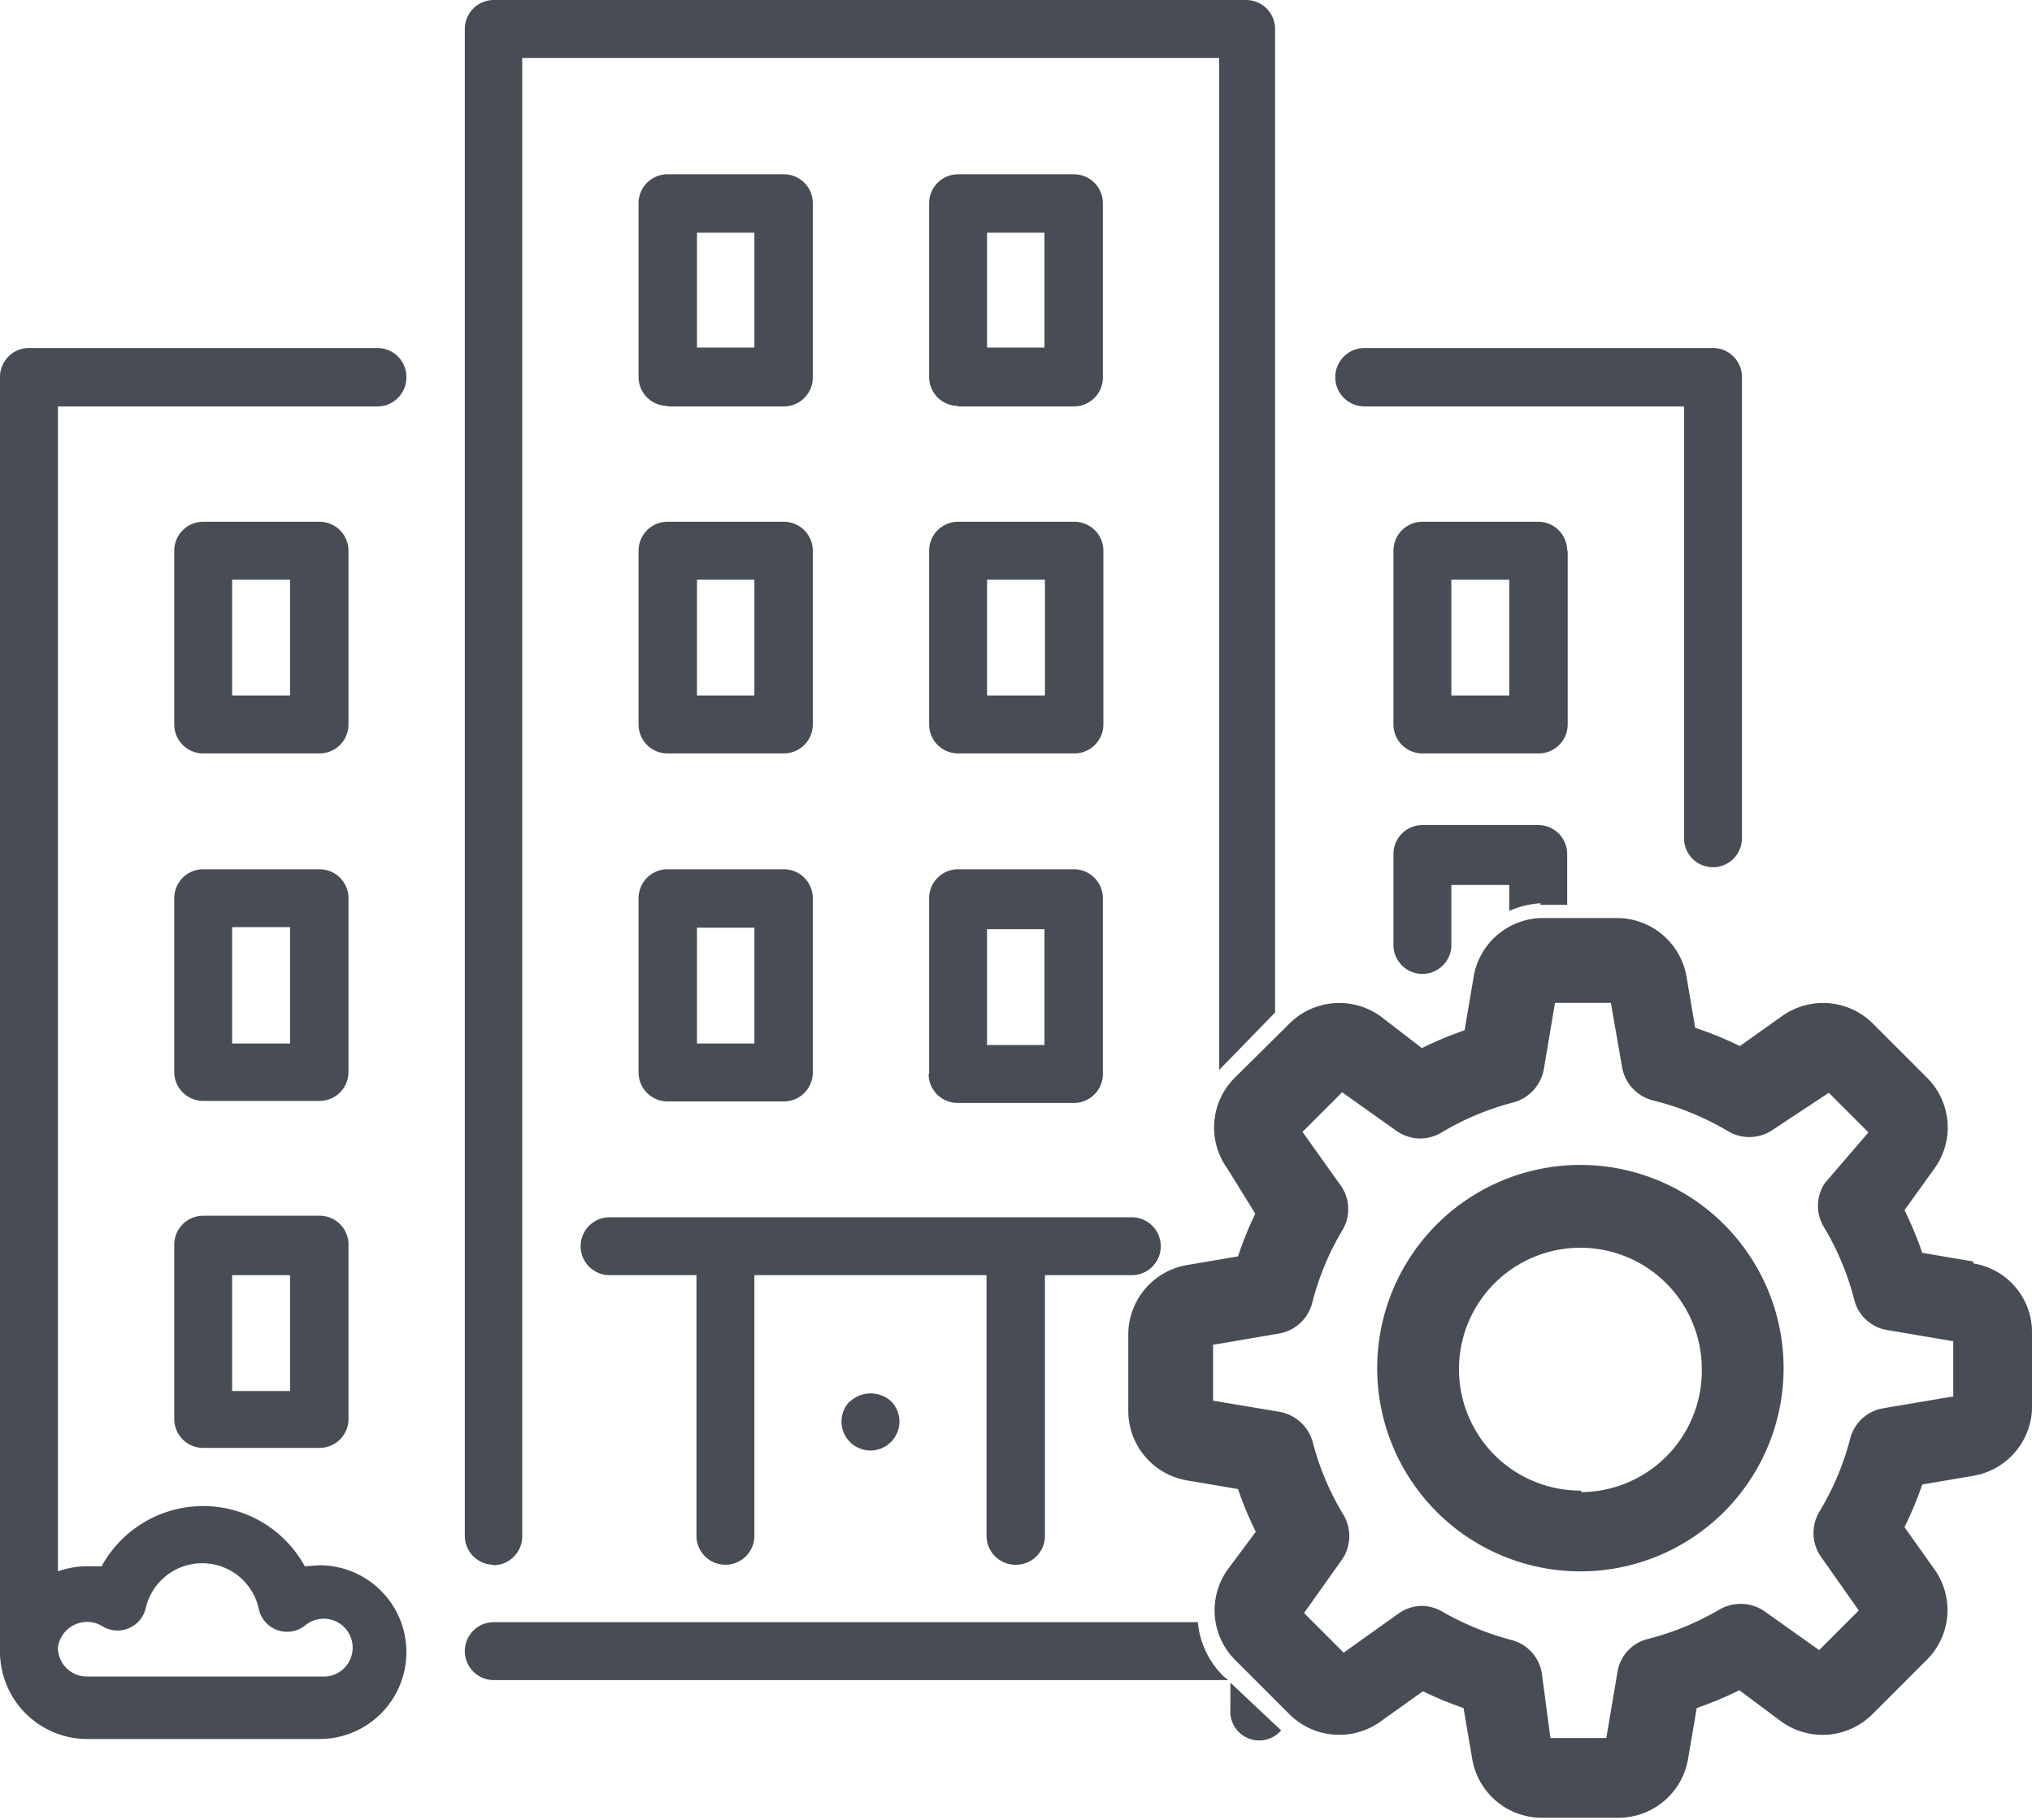 <svg id="Layer_1" data-name="Layer 1" xmlns="http://www.w3.org/2000/svg" viewBox="0 0 40 35.82"><defs><style>.cls-1{fill:#484D55;}</style></defs><title>organization setting_White-40</title><path class="cls-1" d="M23.58,31.93H9.72a0.57,0.57,0,1,0,0,1.14H24.18L24.09,33A1.71,1.71,0,0,1,23.58,31.93Zm0.64,1.19v0.52a0.57,0.57,0,0,0,1,.42h0ZM18.29,14.26a0.57,0.57,0,0,0,.57.57h2.29a0.57,0.57,0,0,0,.57-0.57V10.84a0.57,0.57,0,0,0-.57-0.57H18.86a0.57,0.57,0,0,0-.57.57v3.42Zm1.14-2.85h1.14v2.28H19.43V11.41ZM26.86,8h6.29v8.5a0.57,0.57,0,0,0,1.14,0V7.42a0.57,0.57,0,0,0-.57-0.57H26.86A0.57,0.57,0,0,0,26.86,8ZM6.29,23.93H4a0.57,0.57,0,0,0-.57.57v3.43A0.57,0.57,0,0,0,4,28.5H6.29a0.57,0.57,0,0,0,.57-0.57v-3.4a0.57,0.57,0,0,0-.54-0.6h0ZM5.71,27.38H4.57V25.1H5.71v2.28ZM6.86,10.84a0.57,0.57,0,0,0-.57-0.57H4a0.57,0.57,0,0,0-.57.57v3.42a0.57,0.57,0,0,0,.57.57H6.29a0.57,0.57,0,0,0,.57-0.57V10.84ZM5.71,13.69H4.57V11.41H5.71v2.28Zm25.14-2.85a0.57,0.57,0,0,0-.57-0.57H28a0.57,0.57,0,0,0-.57.57v3.42a0.57,0.57,0,0,0,.57.57h2.29a0.57,0.57,0,0,0,.57-0.57V10.84h0Zm-1.14,2.85H28.57V11.41h1.14v2.28Zm-17.14.57a0.57,0.57,0,0,0,.57.57h2.29A0.57,0.57,0,0,0,16,14.26h0V10.84a0.57,0.57,0,0,0-.57-0.57H13.14a0.57,0.57,0,0,0-.57.57v3.42Zm1.14-2.85h1.14v2.28H13.72V11.41h0ZM8,7.42a0.57,0.57,0,0,0-.57-0.57H0.57A0.57,0.57,0,0,0,0,7.42v25.1a1.72,1.72,0,0,0,1.71,1.71H6.29a1.71,1.71,0,1,0,0-3.42h0L6,30.83a2.28,2.28,0,0,0-4,0H1.71a1.7,1.7,0,0,0-.57.1V8H7.43A0.57,0.57,0,0,0,8,7.42H8ZM2,32a0.57,0.57,0,0,0,.87-0.35,1.14,1.14,0,0,1,2.22,0A0.57,0.57,0,0,0,6,32a0.57,0.57,0,1,1,.33,1H1.71a0.57,0.57,0,0,1-.57-0.57A0.58,0.58,0,0,1,2,32ZM13.14,8h2.29A0.57,0.57,0,0,0,16,7.42h0V4a0.57,0.57,0,0,0-.57-0.57H13.14a0.57,0.57,0,0,0-.57.57V7.42a0.57,0.57,0,0,0,.57.57h0Zm0.57-3.42h1.14V6.84H13.72V4.56h0ZM12.57,21.11a0.57,0.57,0,0,0,.57.57h2.29A0.57,0.57,0,0,0,16,21.11h0V17.68a0.57,0.57,0,0,0-.57-0.57H13.14a0.57,0.57,0,0,0-.57.57V21.1h0Zm1.14-2.85h1.14v2.28H13.72V18.25h0ZM18.85,8h2.29a0.57,0.57,0,0,0,.57-0.57V4a0.57,0.57,0,0,0-.57-0.57H18.86a0.57,0.57,0,0,0-.57.57V7.42a0.57,0.57,0,0,0,.57.57h0Zm0.57-3.42h1.14V6.84H19.43V4.56h0Zm-2.69,23a0.57,0.57,0,1,0,.81,0,0.6,0.6,0,0,0-.8,0v0Zm1.55-6.44a0.57,0.57,0,0,0,.57.57h2.29a0.57,0.57,0,0,0,.57-0.57V17.68a0.57,0.57,0,0,0-.57-0.57H18.86a0.57,0.57,0,0,0-.57.57v3.45Zm1.14-2.85h1.14v2.28H19.43V18.28ZM20,30.8a0.57,0.57,0,0,0,.57-0.57V25.1h1.71a0.57,0.57,0,0,0,0-1.14H12a0.57,0.57,0,1,0,0,1.14h1.71v5.13a0.57,0.57,0,0,0,1.14,0V25.1h4.57v5.13a0.57,0.57,0,0,0,.57.57h0ZM6.86,17.68a0.57,0.57,0,0,0-.57-0.57H4a0.57,0.57,0,0,0-.57.57V21.1a0.57,0.57,0,0,0,.57.57H6.29a0.57,0.57,0,0,0,.57-0.57V17.68ZM5.71,20.54H4.57V18.25H5.71v2.28h0Zm4,10.27a0.57,0.57,0,0,0,.57-0.57V1.14H24V21.06h0l1.1-1.13h0V0.57A0.57,0.57,0,0,0,24.53,0H9.72a0.57,0.57,0,0,0-.57.57V30.23a0.57,0.57,0,0,0,.57.57h0Zm20.61-13h0.53v-1a0.57,0.57,0,0,0-.57-0.57H28a0.57,0.57,0,0,0-.57.57V18.6a0.57,0.57,0,0,0,1.14,0V17.42h1.14v0.51a1.74,1.74,0,0,1,.62-0.15v0Zm0.79,5.12a4,4,0,1,0,4,4A4,4,0,0,0,31.11,22.93Zm0,6.41a2.39,2.39,0,1,1,2.39-2.39h0a2.39,2.39,0,0,1-2.36,2.42h0v0Zm7.73-4.51-1-.17a7.12,7.12,0,0,0-.35-0.84L38.08,23a1.38,1.38,0,0,0-.15-1.79l-1.06-1.06A1.39,1.39,0,0,0,35.08,20l-0.83.59a7.12,7.12,0,0,0-.88-0.36l-0.17-1a1.39,1.39,0,0,0-1.37-1.16h-1.5A1.39,1.39,0,0,0,29,19.28l-0.17,1a7,7,0,0,0-.84.35L27.17,20a1.39,1.39,0,0,0-1.79.15l-1.07,1.06A1.38,1.38,0,0,0,24.16,23l0.55,0.89a7,7,0,0,0-.34.84l-1,.17a1.39,1.39,0,0,0-1.16,1.37v1.5a1.39,1.39,0,0,0,1.16,1.37l1,0.17a7,7,0,0,0,.35.84l-0.55.74a1.38,1.38,0,0,0,.15,1.79l1.06,1.06a1.39,1.39,0,0,0,1.79.15l0.84-.6a7.16,7.16,0,0,0,.8.33l0.17,1a1.39,1.39,0,0,0,1.37,1.16h1.51a1.39,1.39,0,0,0,1.37-1.16l0.17-1a7.13,7.13,0,0,0,.84-0.35l0.83,0.62a1.39,1.39,0,0,0,1.79-.15l1.06-1.06a1.38,1.38,0,0,0,.16-1.79l-0.59-.83a7.11,7.11,0,0,0,.35-0.84l1-.17A1.39,1.39,0,0,0,40,27.74v-1.5a1.37,1.37,0,0,0-1.15-1.37v0ZM38.37,27.5l-1.3.22a0.81,0.81,0,0,0-.65.6,5.38,5.38,0,0,1-.59,1.41,0.82,0.82,0,0,0,0,.89l0.76,1.08-0.78.78-1.07-.76a0.81,0.81,0,0,0-.47-0.15,0.83,0.83,0,0,0-.42.11,5.39,5.39,0,0,1-1.41.58,0.8,0.8,0,0,0-.6.65l-0.22,1.3h-1.1l-0.17-1.28a0.81,0.81,0,0,0-.6-0.65,5.6,5.6,0,0,1-1.38-.57,0.83,0.83,0,0,0-.37-0.1,0.8,0.8,0,0,0-.47.15l-1.08.77-0.78-.78,0.76-1.07a0.82,0.82,0,0,0,0-.89,5.31,5.31,0,0,1-.59-1.41,0.83,0.83,0,0,0-.65-0.59l-1.31-.22v-1.1l1.29-.22a0.82,0.82,0,0,0,.66-0.6,5.35,5.35,0,0,1,.58-1.41,0.81,0.81,0,0,0,0-.88l-0.77-1.08,0.78-.78,1.07,0.76a0.82,0.82,0,0,0,.47.15,0.83,0.83,0,0,0,.42-0.12,5.33,5.33,0,0,1,1.41-.59,0.83,0.83,0,0,0,.6-0.65l0.22-1.31h1.1L31.93,21a0.82,0.82,0,0,0,.61.66,5.47,5.47,0,0,1,1.45.59,0.82,0.82,0,0,0,.89,0L36,21.51l0.78,0.78-0.86,1a0.81,0.81,0,0,0,0,.89,5.37,5.37,0,0,1,.58,1.4,0.8,0.8,0,0,0,.65.6l1.3,0.22v1.09Z" transform="translate(0 0)"/></svg>